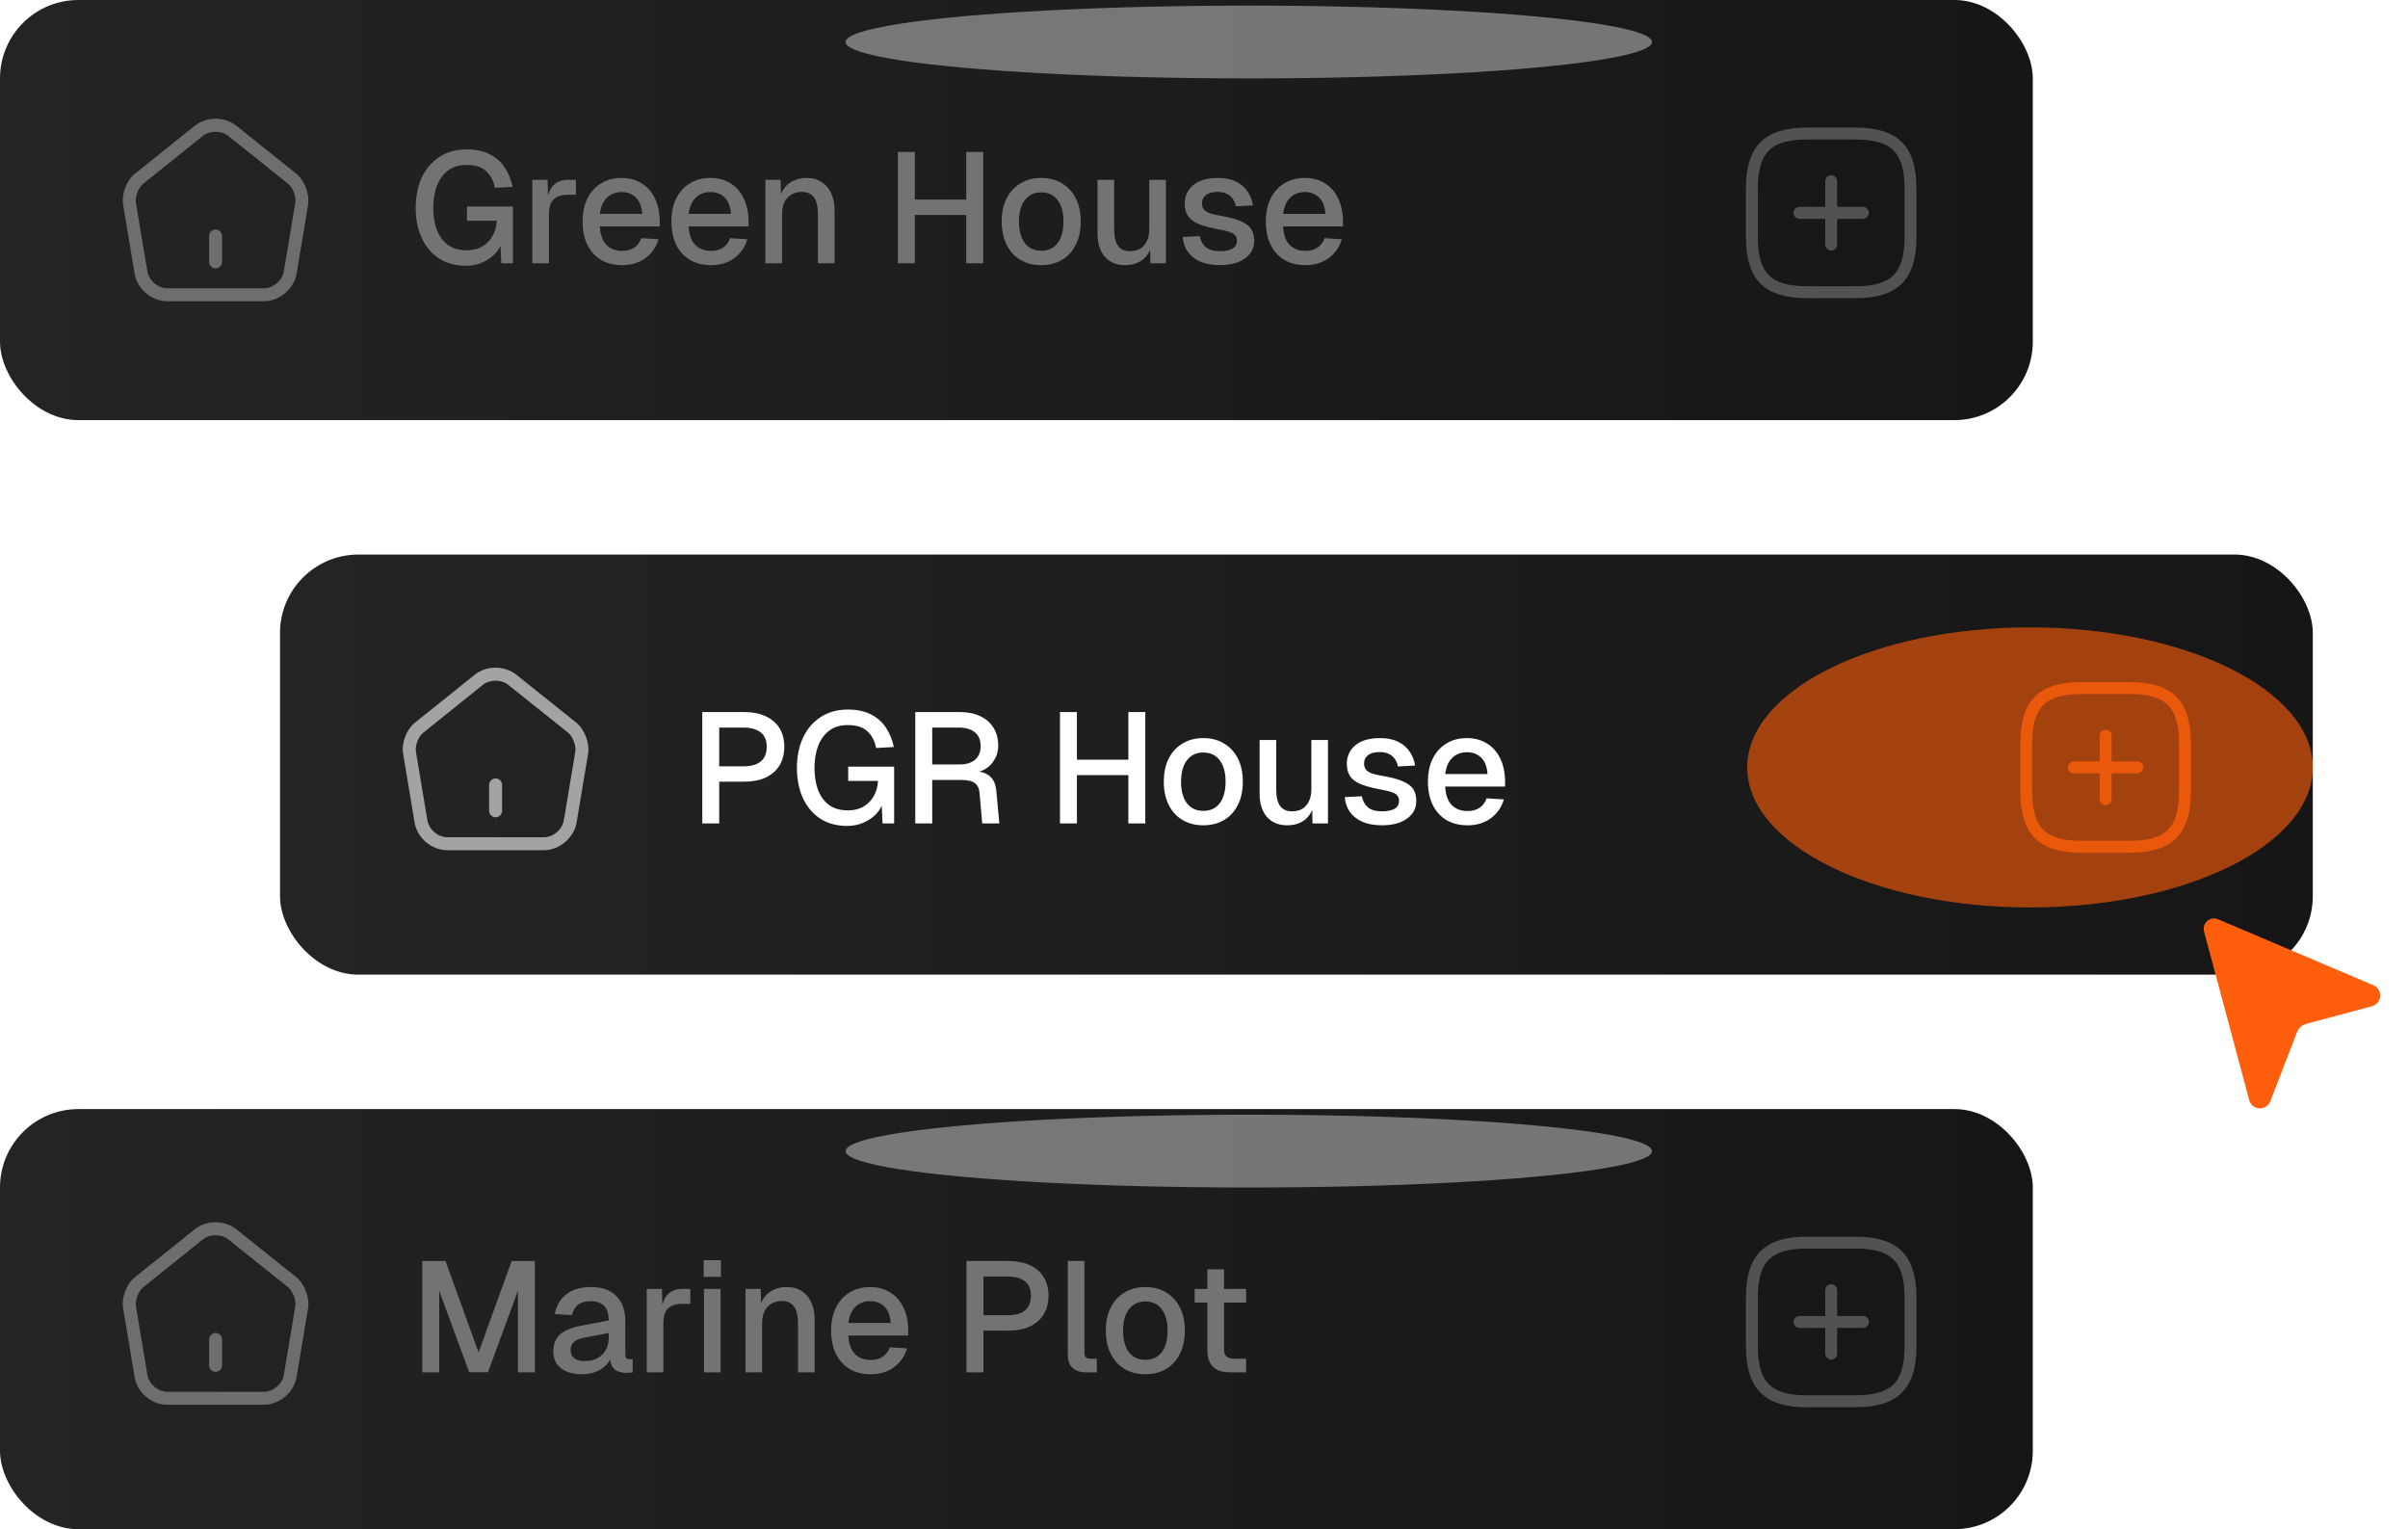 <svg fill="none" height="273" viewBox="0 0 430 273" width="430" xmlns="http://www.w3.org/2000/svg" xmlns:xlink="http://www.w3.org/1999/xlink"><filter id="a" color-interpolation-filters="sRGB" filterUnits="userSpaceOnUse" height="120.8" width="251.8" x="97.1" y="-52.9"><feFlood flood-opacity="0" result="BackgroundImageFix"/><feBlend in="SourceGraphic" in2="BackgroundImageFix" mode="normal" result="shape"/><feGaussianBlur result="effect1_foregroundBlur_698_5649" stdDeviation="26.95"/></filter><filter id="b" color-interpolation-filters="sRGB" filterUnits="userSpaceOnUse" height="120.8" width="251.8" x="97.1" y="145.1"><feFlood flood-opacity="0" result="BackgroundImageFix"/><feBlend in="SourceGraphic" in2="BackgroundImageFix" mode="normal" result="shape"/><feGaussianBlur result="effect1_foregroundBlur_698_5649" stdDeviation="26.95"/></filter><filter id="c" color-interpolation-filters="sRGB" filterUnits="userSpaceOnUse" height="195" width="246" x="239.5" y="39.5"><feFlood flood-opacity="0" result="BackgroundImageFix"/><feBlend in="SourceGraphic" in2="BackgroundImageFix" mode="normal" result="shape"/><feGaussianBlur result="effect1_foregroundBlur_698_5649" stdDeviation="36.25"/></filter><filter id="d" color-interpolation-filters="sRGB" filterUnits="userSpaceOnUse" height="52.989" width="51.99" x="381" y="150"><feFlood flood-opacity="0" result="BackgroundImageFix"/><feBlend in="SourceGraphic" in2="BackgroundImageFix" mode="normal" result="shape"/><feColorMatrix in="SourceAlpha" result="hardAlpha" type="matrix" values="0 0 0 0 0 0 0 0 0 0 0 0 0 0 0 0 0 0 127 0"/><feOffset dx="3" dy="4"/><feGaussianBlur stdDeviation="4"/><feComposite in2="hardAlpha" k2="-1" k3="1" operator="arithmetic"/><feColorMatrix type="matrix" values="0 0 0 0 1 0 0 0 0 1 0 0 0 0 1 0 0 0 0.3 0"/><feBlend in2="shape" mode="normal" result="effect1_innerShadow_698_5649"/></filter><linearGradient id="e"><stop offset="0" stop-color="#242424"/><stop offset="1" stop-color="#161616"/></linearGradient><linearGradient id="f" gradientUnits="userSpaceOnUse" x1="0" x2="363" xlink:href="#e" y1="37.5" y2="37.5"/><linearGradient id="g" gradientUnits="userSpaceOnUse" x1="0" x2="363" xlink:href="#e" y1="235.5" y2="235.5"/><linearGradient id="h" gradientUnits="userSpaceOnUse" x1="50" x2="413" xlink:href="#e" y1="136.5" y2="136.5"/><clipPath id="i"><path d="m0 0h363v75h-363z"/></clipPath><clipPath id="j"><path d="m0 198h363v75h-363z"/></clipPath><clipPath id="k"><rect height="75" rx="14" width="363" x="50" y="99"/></clipPath><g clip-path="url(#i)"><rect fill="url(#f)" height="75" rx="14" width="363"/><g filter="url(#a)"><ellipse cx="223" cy="7.5" fill="#fff" fill-opacity=".4" rx="72" ry="6.5"/></g><path d="m83.22 47.448c-1.885 0-3.5-.439-4.844-1.316-1.344-.896-2.371-2.119-3.08-3.668-.709-1.568-1.064-3.36-1.064-5.376 0-1.997.355-3.78 1.064-5.348.728-1.568 1.773-2.8 3.136-3.696 1.363-.915 2.996-1.372 4.9-1.372 1.624 0 2.996.289 4.116.868 1.139.579 2.035 1.372 2.688 2.38.672 1.008 1.139 2.156 1.4 3.444l-3.164.168c-.224-1.213-.728-2.193-1.512-2.94-.784-.765-1.96-1.148-3.528-1.148-1.381 0-2.511.345-3.388 1.036s-1.531 1.615-1.96 2.772c-.411 1.157-.616 2.436-.616 3.836 0 1.456.205 2.753.616 3.892.429 1.139 1.083 2.044 1.96 2.716.896.653 2.035.98 3.416.98 1.083 0 2.016-.233 2.8-.7s1.391-1.101 1.82-1.904c.448-.803.691-1.689.728-2.66h-5.32v-2.548h8.204v10.136h-2.072l-.196-4.48.392.336c-.205.896-.625 1.689-1.26 2.38s-1.409 1.232-2.324 1.624c-.896.392-1.867.588-2.912.588zm11.841-.448v-14.896h2.716l.112 3.948-.252-.084c.205-1.344.616-2.324 1.232-2.94.635-.616 1.484-.924 2.548-.924h1.428v2.66h-1.428c-.747 0-1.372.121-1.876.364-.504.243-.887.616-1.148 1.12-.243.504-.364 1.157-.364 1.96v8.792zm16.03.336c-1.456 0-2.716-.317-3.78-.952-1.045-.635-1.857-1.54-2.436-2.716-.56-1.176-.84-2.548-.84-4.116s.28-2.931.84-4.088c.579-1.176 1.391-2.081 2.436-2.716 1.046-.653 2.278-.98 3.696-.98 1.344 0 2.53.317 3.556.952 1.027.616 1.82 1.512 2.38 2.688.579 1.176.868 2.595.868 4.256v.756h-10.696c.075 1.456.458 2.548 1.148 3.276.71.728 1.662 1.092 2.856 1.092.878 0 1.606-.205 2.184-.616.579-.411.98-.961 1.204-1.652l3.08.196c-.392 1.381-1.166 2.501-2.324 3.36-1.138.84-2.529 1.26-4.172 1.26zm-3.976-9.156h7.56c-.093-1.325-.476-2.305-1.148-2.94-.653-.635-1.493-.952-2.52-.952-1.064 0-1.941.336-2.632 1.008-.672.653-1.092 1.615-1.26 2.884zm19.836 9.156c-1.456 0-2.716-.317-3.78-.952-1.046-.635-1.858-1.54-2.436-2.716-.56-1.176-.84-2.548-.84-4.116s.28-2.931.84-4.088c.578-1.176 1.39-2.081 2.436-2.716 1.045-.653 2.277-.98 3.696-.98 1.344 0 2.529.317 3.556.952 1.026.616 1.82 1.512 2.38 2.688.578 1.176.868 2.595.868 4.256v.756h-10.696c.074 1.456.457 2.548 1.148 3.276.709.728 1.661 1.092 2.856 1.092.877 0 1.605-.205 2.184-.616.578-.411.98-.961 1.204-1.652l3.08.196c-.392 1.381-1.167 2.501-2.324 3.36-1.139.84-2.53 1.26-4.172 1.26zm-3.976-9.156h7.56c-.094-1.325-.476-2.305-1.148-2.94-.654-.635-1.494-.952-2.52-.952-1.064 0-1.942.336-2.632 1.008-.672.653-1.092 1.615-1.26 2.884zm13.703 8.82v-14.896h2.716l.112 3.976-.364-.196c.168-.971.485-1.755.952-2.352s1.036-1.036 1.708-1.316c.672-.299 1.4-.448 2.184-.448 1.12 0 2.044.252 2.772.756.747.485 1.307 1.157 1.68 2.016.392.84.588 1.801.588 2.884v9.576h-2.968v-8.68c0-.877-.093-1.615-.28-2.212s-.495-1.055-.924-1.372-.989-.476-1.68-.476c-1.045 0-1.895.345-2.548 1.036s-.98 1.699-.98 3.024v8.68zm23.66 0v-19.88h3.024v9.576l-1.456-1.064h12.096l-1.456 1.064v-9.576h3.024v19.88h-3.024v-9.688l1.456 1.064h-12.096l1.456-1.064v9.688zm25.593.336c-1.418 0-2.66-.317-3.724-.952s-1.885-1.54-2.464-2.716c-.578-1.176-.868-2.548-.868-4.116 0-1.587.29-2.959.868-4.116.579-1.157 1.4-2.053 2.464-2.688 1.064-.653 2.306-.98 3.724-.98 1.419 0 2.66.327 3.724.98 1.064.635 1.886 1.531 2.464 2.688.579 1.157.868 2.529.868 4.116 0 1.568-.289 2.94-.868 4.116-.578 1.176-1.4 2.081-2.464 2.716s-2.305.952-3.724.952zm0-2.576c1.27 0 2.25-.457 2.94-1.372.691-.933 1.036-2.212 1.036-3.836s-.345-2.893-1.036-3.808c-.69-.933-1.67-1.4-2.94-1.4-1.25 0-2.23.467-2.94 1.4-.69.915-1.036 2.184-1.036 3.808s.346 2.903 1.036 3.836c.71.915 1.69 1.372 2.94 1.372zm14.956 2.576c-1.494 0-2.688-.495-3.584-1.484-.878-1.008-1.316-2.399-1.316-4.172v-9.576h2.968v8.82c0 1.344.233 2.333.7 2.968.466.635 1.176.952 2.128.952 1.082 0 1.922-.345 2.52-1.036.616-.709.924-1.699.924-2.968v-8.736h2.968v14.896h-2.772l-.056-3.892.42.168c-.262 1.307-.812 2.315-1.652 3.024-.84.691-1.923 1.036-3.248 1.036zm16.973 0c-1.4 0-2.586-.215-3.556-.644-.952-.429-1.69-1.017-2.212-1.764-.523-.765-.822-1.643-.896-2.632l3.052-.14c.149.821.504 1.475 1.064 1.96s1.409.728 2.548.728c.933 0 1.67-.149 2.212-.448.541-.299.812-.775.812-1.428 0-.355-.094-.653-.28-.896-.168-.261-.504-.476-1.008-.644-.504-.187-1.251-.364-2.24-.532-1.475-.28-2.632-.607-3.472-.98s-1.438-.849-1.792-1.428c-.355-.579-.532-1.279-.532-2.1 0-1.363.504-2.473 1.512-3.332 1.026-.859 2.501-1.288 4.424-1.288 1.288 0 2.37.224 3.248.672.877.429 1.558 1.017 2.044 1.764.504.728.821 1.549.952 2.464l-3.052.168c-.094-.523-.28-.971-.56-1.344-.262-.392-.616-.691-1.064-.896-.448-.224-.98-.336-1.596-.336-.952 0-1.662.187-2.128.56-.467.373-.7.859-.7 1.456 0 .448.102.812.308 1.092.224.28.578.513 1.064.7.485.168 1.129.317 1.932.448 1.549.261 2.762.588 3.64.98.877.373 1.493.84 1.848 1.4.354.56.532 1.241.532 2.044 0 .933-.262 1.727-.784 2.38-.523.653-1.242 1.157-2.156 1.512-.915.336-1.97.504-3.164.504zm15.239 0c-1.456 0-2.716-.317-3.78-.952-1.045-.635-1.857-1.54-2.436-2.716-.56-1.176-.84-2.548-.84-4.116s.28-2.931.84-4.088c.579-1.176 1.391-2.081 2.436-2.716 1.046-.653 2.278-.98 3.696-.98 1.344 0 2.53.317 3.556.952 1.027.616 1.82 1.512 2.38 2.688.579 1.176.868 2.595.868 4.256v.756h-10.696c.075 1.456.458 2.548 1.148 3.276.71.728 1.662 1.092 2.856 1.092.878 0 1.606-.205 2.184-.616.579-.411.98-.961 1.204-1.652l3.08.196c-.392 1.381-1.166 2.501-2.324 3.36-1.138.84-2.529 1.26-4.172 1.26zm-3.976-9.156h7.56c-.093-1.325-.476-2.305-1.148-2.94-.653-.635-1.493-.952-2.52-.952-1.064 0-1.941.336-2.632 1.008-.672.653-1.092 1.615-1.26 2.884z" fill="#737373"/><path d="m38.5 47.906c-.632 0-1.156-.524-1.156-1.156v-4.625c0-.632.524-1.156 1.156-1.156s1.156.524 1.156 1.156v4.625c0 .632-.524 1.156-1.156 1.156z" fill="#6e6e6e"/><path d="m47.136 53.779h-17.267c-2.806 0-5.365-2.158-5.827-4.918l-2.05-12.287c-.339-1.912.601-4.363 2.127-5.581l10.684-8.556c2.066-1.665 5.319-1.65 7.4.015l10.684 8.541c1.511 1.218 2.436 3.669 2.127 5.581l-2.05 12.272c-.463 2.729-3.083 4.933-5.827 4.933zm-8.649-30.263c-.817 0-1.634.247-2.235.725l-10.684 8.572c-.863.694-1.48 2.297-1.295 3.392l2.05 12.272c.278 1.619 1.896 2.991 3.546 2.991h17.267c1.65 0 3.268-1.372 3.546-3.006l2.05-12.272c.17-1.079-.447-2.713-1.295-3.392l-10.684-8.541c-.617-.493-1.449-.74-2.266-.74z" fill="#6e6e6e"/><g fill="#525252"><path d="m332.667 39.062h-11.333c-.581 0-1.063-.482-1.063-1.062s.482-1.062 1.063-1.062h11.333c.581 0 1.063.482 1.063 1.062s-.482 1.062-1.063 1.062z"/><path d="m327 44.729c-.581 0-1.062-.482-1.062-1.062v-11.333c0-.581.481-1.062 1.062-1.062s1.062.482 1.062 1.062v11.333c0 .581-.481 1.062-1.062 1.062z"/><path d="m331.251 53.229h-8.5c-7.693 0-10.98-3.287-10.98-10.979v-8.5c0-7.692 3.287-10.979 10.98-10.979h8.5c7.692 0 10.979 3.287 10.979 10.979v8.5c0 7.692-3.287 10.979-10.979 10.979zm-8.5-28.333c-6.531 0-8.855 2.323-8.855 8.854v8.5c0 6.531 2.324 8.854 8.855 8.854h8.5c6.53 0 8.854-2.323 8.854-8.854v-8.5c0-6.531-2.324-8.854-8.854-8.854z"/></g></g><g clip-path="url(#j)"><rect fill="url(#g)" height="75" rx="14" width="363" y="198"/><g filter="url(#b)"><ellipse cx="223" cy="205.5" fill="#fff" fill-opacity=".4" rx="72" ry="6.5"/></g><g fill="#525252"><path d="m332.667 237.062h-11.333c-.581 0-1.063-.481-1.063-1.062s.482-1.062 1.063-1.062h11.333c.581 0 1.063.481 1.063 1.062s-.482 1.062-1.063 1.062z"/><path d="m327 242.729c-.581 0-1.062-.482-1.062-1.063v-11.333c0-.581.481-1.062 1.062-1.062s1.062.481 1.062 1.062v11.333c0 .581-.481 1.063-1.062 1.063z"/><path d="m331.251 251.229h-8.5c-7.693 0-10.98-3.287-10.98-10.979v-8.5c0-7.693 3.287-10.979 10.98-10.979h8.5c7.692 0 10.979 3.286 10.979 10.979v8.5c0 7.692-3.287 10.979-10.979 10.979zm-8.5-28.333c-6.531 0-8.855 2.323-8.855 8.854v8.5c0 6.531 2.324 8.854 8.855 8.854h8.5c6.53 0 8.854-2.323 8.854-8.854v-8.5c0-6.531-2.324-8.854-8.854-8.854z"/></g><path d="m75.408 245v-19.88h4.144l5.908 16.324 5.908-16.324h4.144v19.88h-3.024v-14.56l-5.348 14.532h-3.36l-5.348-14.532v14.56zm28.501.336c-1.55 0-2.791-.355-3.724-1.064-.915-.709-1.372-1.708-1.372-2.996s.383-2.287 1.148-2.996c.784-.728 1.988-1.251 3.612-1.568l5.124-.98c0-1.157-.271-2.016-.812-2.576-.542-.579-1.344-.868-2.408-.868-.952 0-1.699.215-2.24.644-.542.411-.915 1.027-1.12 1.848l-3.052-.196c.28-1.493.97-2.669 2.072-3.528 1.12-.859 2.566-1.288 4.34-1.288 2.016 0 3.546.541 4.592 1.624 1.064 1.064 1.596 2.567 1.596 4.508v5.796c0 .355.056.607.168.756.13.131.336.196.616.196h.532v2.352c-.094.019-.243.037-.448.056-.206.019-.42.028-.644.028-.635 0-1.186-.103-1.652-.308-.448-.205-.784-.541-1.008-1.008-.224-.485-.336-1.129-.336-1.932l.308.14c-.15.653-.476 1.232-.98 1.736-.486.504-1.111.905-1.876 1.204-.747.28-1.559.42-2.436.42zm.476-2.352c.896 0 1.661-.168 2.296-.504.634-.355 1.129-.84 1.484-1.456.354-.616.532-1.316.532-2.1v-.952l-4.368.84c-.896.168-1.531.439-1.904.812-.355.355-.532.812-.532 1.372 0 .635.214 1.129.644 1.484.448.336 1.064.504 1.848.504zm11.102 2.016v-14.896h2.716l.112 3.948-.252-.084c.205-1.344.616-2.324 1.232-2.94.634-.616 1.484-.924 2.548-.924h1.428v2.66h-1.428c-.747 0-1.372.121-1.876.364s-.887.616-1.148 1.12c-.243.504-.364 1.157-.364 1.96v8.792zm10.226 0v-14.896h2.968v14.896zm-.056-17.052v-2.968h3.08v2.968zm7.466 17.052v-14.896h2.716l.112 3.976-.364-.196c.168-.971.486-1.755.952-2.352.467-.597 1.036-1.036 1.708-1.316.672-.299 1.4-.448 2.184-.448 1.12 0 2.044.252 2.772.756.747.485 1.307 1.157 1.68 2.016.392.84.588 1.801.588 2.884v9.576h-2.968v-8.68c0-.877-.093-1.615-.28-2.212-.186-.597-.494-1.055-.924-1.372-.429-.317-.989-.476-1.68-.476-1.045 0-1.894.345-2.548 1.036-.653.691-.98 1.699-.98 3.024v8.68zm22.347.336c-1.456 0-2.716-.317-3.78-.952-1.045-.635-1.857-1.54-2.436-2.716-.56-1.176-.84-2.548-.84-4.116s.28-2.931.84-4.088c.579-1.176 1.391-2.081 2.436-2.716 1.046-.653 2.278-.98 3.696-.98 1.344 0 2.53.317 3.556.952 1.027.616 1.82 1.512 2.38 2.688.579 1.176.868 2.595.868 4.256v.756h-10.696c.075 1.456.458 2.548 1.148 3.276.71.728 1.662 1.092 2.856 1.092.878 0 1.606-.205 2.184-.616.579-.411.98-.961 1.204-1.652l3.08.196c-.392 1.381-1.166 2.501-2.324 3.36-1.138.84-2.529 1.26-4.172 1.26zm-3.976-9.156h7.56c-.093-1.325-.476-2.305-1.148-2.94-.653-.635-1.493-.952-2.52-.952-1.064 0-1.941.336-2.632 1.008-.672.653-1.092 1.615-1.26 2.884zm21.094 8.82v-19.88h7.42c2.277 0 4.05.551 5.32 1.652 1.269 1.083 1.904 2.595 1.904 4.536 0 1.288-.29 2.408-.868 3.36-.579.933-1.41 1.652-2.492 2.156-1.064.485-2.352.728-3.864.728h-4.396v7.448zm3.024-10.192h4.312c1.362 0 2.398-.289 3.108-.868.709-.597 1.064-1.475 1.064-2.632 0-1.139-.355-1.988-1.064-2.548-.71-.579-1.746-.868-3.108-.868h-4.312zm18.318 10.192c-.971 0-1.755-.252-2.352-.756s-.896-1.307-.896-2.408v-16.716h2.968v16.436c0 .336.084.588.252.756.187.168.448.252.784.252h1.176v2.436zm10.595.336c-1.419 0-2.66-.317-3.724-.952s-1.885-1.54-2.464-2.716-.868-2.548-.868-4.116c0-1.587.289-2.959.868-4.116s1.4-2.053 2.464-2.688c1.064-.653 2.305-.98 3.724-.98s2.66.327 3.724.98c1.064.635 1.885 1.531 2.464 2.688s.868 2.529.868 4.116c0 1.568-.289 2.94-.868 4.116s-1.4 2.081-2.464 2.716-2.305.952-3.724.952zm0-2.576c1.269 0 2.249-.457 2.94-1.372.691-.933 1.036-2.212 1.036-3.836s-.345-2.893-1.036-3.808c-.691-.933-1.671-1.4-2.94-1.4-1.251 0-2.231.467-2.94 1.4-.691.915-1.036 2.184-1.036 3.808s.345 2.903 1.036 3.836c.709.915 1.689 1.372 2.94 1.372zm15.221 2.24c-1.419 0-2.464-.327-3.136-.98s-1.008-1.671-1.008-3.052v-14.364h2.968v14.14c0 .691.149 1.167.448 1.428.298.261.756.392 1.372.392h2.128v2.436zm-6.412-12.46v-2.436h9.184v2.436z" fill="#737373"/><path d="m38.5 244.906c-.632 0-1.156-.524-1.156-1.156v-4.625c0-.632.524-1.156 1.156-1.156s1.156.524 1.156 1.156v4.625c0 .632-.524 1.156-1.156 1.156z" fill="#6e6e6e"/><path d="m47.136 250.779h-17.267c-2.806 0-5.365-2.158-5.827-4.917l-2.05-12.288c-.339-1.911.601-4.362 2.127-5.58l10.684-8.557c2.066-1.665 5.319-1.649 7.4.016l10.684 8.541c1.511 1.218 2.436 3.669 2.127 5.58l-2.05 12.272c-.463 2.729-3.083 4.933-5.827 4.933zm-8.649-30.262c-.817 0-1.634.246-2.235.724l-10.684 8.572c-.863.694-1.48 2.297-1.295 3.391l2.05 12.272c.278 1.619 1.896 2.991 3.546 2.991h17.267c1.65 0 3.268-1.372 3.546-3.006l2.05-12.272c.17-1.079-.447-2.713-1.295-3.392l-10.684-8.54c-.617-.494-1.449-.74-2.266-.74z" fill="#6e6e6e"/></g><g clip-path="url(#k)"><rect fill="url(#h)" height="75" rx="14" width="363" x="50" y="99"/><g filter="url(#c)"><ellipse cx="362.5" cy="137" fill="#ea580c" fill-opacity=".66" rx="50.5" ry="25"/></g><g fill="#ea580b"><path d="m381.667 138.062h-11.333c-.581 0-1.063-.481-1.063-1.062s.482-1.062 1.063-1.062h11.333c.581 0 1.063.481 1.063 1.062s-.482 1.062-1.063 1.062z"/><path d="m376 143.729c-.581 0-1.062-.482-1.062-1.063v-11.333c0-.581.481-1.062 1.062-1.062s1.062.481 1.062 1.062v11.333c0 .581-.481 1.063-1.062 1.063z"/><path d="m380.251 152.229h-8.5c-7.693 0-10.98-3.287-10.98-10.979v-8.5c0-7.693 3.287-10.979 10.98-10.979h8.5c7.692 0 10.979 3.286 10.979 10.979v8.5c0 7.692-3.287 10.979-10.979 10.979zm-8.5-28.333c-6.531 0-8.855 2.323-8.855 8.854v8.5c0 6.531 2.324 8.854 8.855 8.854h8.5c6.53 0 8.854-2.323 8.854-8.854v-8.5c0-6.531-2.324-8.854-8.854-8.854z"/></g><path d="m125.408 147v-19.88h7.42c2.277 0 4.051.551 5.32 1.652 1.269 1.083 1.904 2.595 1.904 4.536 0 1.288-.289 2.408-.868 3.36-.579.933-1.409 1.652-2.492 2.156-1.064.485-2.352.728-3.864.728h-4.396v7.448zm3.024-10.192h4.312c1.363 0 2.399-.289 3.108-.868.709-.597 1.064-1.475 1.064-2.632 0-1.139-.355-1.988-1.064-2.548-.709-.579-1.745-.868-3.108-.868h-4.312zm22.862 10.64c-1.885 0-3.5-.439-4.844-1.316-1.344-.896-2.37-2.119-3.08-3.668-.709-1.568-1.064-3.36-1.064-5.376 0-1.997.355-3.78 1.064-5.348.728-1.568 1.774-2.8 3.136-3.696 1.363-.915 2.996-1.372 4.9-1.372 1.624 0 2.996.289 4.116.868 1.139.579 2.035 1.372 2.688 2.38.672 1.008 1.139 2.156 1.4 3.444l-3.164.168c-.224-1.213-.728-2.193-1.512-2.94-.784-.765-1.96-1.148-3.528-1.148-1.381 0-2.51.345-3.388 1.036-.877.691-1.53 1.615-1.96 2.772-.41 1.157-.616 2.436-.616 3.836 0 1.456.206 2.753.616 3.892.43 1.139 1.083 2.044 1.96 2.716.896.653 2.035.98 3.416.98 1.083 0 2.016-.233 2.8-.7s1.391-1.101 1.82-1.904c.448-.803.691-1.689.728-2.66h-5.32v-2.548h8.204v10.136h-2.072l-.196-4.48.392.336c-.205.896-.625 1.689-1.26 2.38-.634.691-1.409 1.232-2.324 1.624-.896.392-1.866.588-2.912.588zm12.149-.448v-19.88h7.924c1.419 0 2.641.243 3.668.728s1.82 1.176 2.38 2.072.84 1.96.84 3.192c0 .896-.205 1.699-.616 2.408-.392.709-.924 1.279-1.596 1.708-.653.411-1.353.644-2.1.7l-.14-.252c1.251 0 2.221.289 2.912.868.691.56 1.092 1.447 1.204 2.66l.532 5.796h-3.052l-.476-5.404c-.056-.803-.327-1.391-.812-1.764-.485-.392-1.279-.588-2.38-.588h-5.264v7.756zm3.024-10.528h4.956c1.139 0 2.035-.28 2.688-.84.672-.579 1.008-1.391 1.008-2.436 0-1.064-.336-1.876-1.008-2.436-.672-.579-1.652-.868-2.94-.868h-4.704zm22.816 10.528v-19.88h3.024v9.576l-1.456-1.064h12.096l-1.456 1.064v-9.576h3.024v19.88h-3.024v-9.688l1.456 1.064h-12.096l1.456-1.064v9.688zm25.594.336c-1.419 0-2.66-.317-3.724-.952s-1.886-1.54-2.464-2.716c-.579-1.176-.868-2.548-.868-4.116 0-1.587.289-2.959.868-4.116.578-1.157 1.4-2.053 2.464-2.688 1.064-.653 2.305-.98 3.724-.98 1.418 0 2.66.327 3.724.98 1.064.635 1.885 1.531 2.464 2.688.578 1.157.868 2.529.868 4.116 0 1.568-.29 2.94-.868 4.116-.579 1.176-1.4 2.081-2.464 2.716s-2.306.952-3.724.952zm0-2.576c1.269 0 2.249-.457 2.94-1.372.69-.933 1.036-2.212 1.036-3.836s-.346-2.893-1.036-3.808c-.691-.933-1.671-1.4-2.94-1.4-1.251 0-2.231.467-2.94 1.4-.691.915-1.036 2.184-1.036 3.808s.345 2.903 1.036 3.836c.709.915 1.689 1.372 2.94 1.372zm14.955 2.576c-1.493 0-2.688-.495-3.584-1.484-.877-1.008-1.316-2.399-1.316-4.172v-9.576h2.968v8.82c0 1.344.233 2.333.7 2.968s1.176.952 2.128.952c1.083 0 1.923-.345 2.52-1.036.616-.709.924-1.699.924-2.968v-8.736h2.968v14.896h-2.772l-.056-3.892.42.168c-.261 1.307-.812 2.315-1.652 3.024-.84.691-1.923 1.036-3.248 1.036zm16.973 0c-1.4 0-2.585-.215-3.556-.644-.952-.429-1.689-1.017-2.212-1.764-.523-.765-.821-1.643-.896-2.632l3.052-.14c.149.821.504 1.475 1.064 1.96s1.409.728 2.548.728c.933 0 1.671-.149 2.212-.448s.812-.775.812-1.428c0-.355-.093-.653-.28-.896-.168-.261-.504-.476-1.008-.644-.504-.187-1.251-.364-2.24-.532-1.475-.28-2.632-.607-3.472-.98s-1.437-.849-1.792-1.428-.532-1.279-.532-2.1c0-1.363.504-2.473 1.512-3.332 1.027-.859 2.501-1.288 4.424-1.288 1.288 0 2.371.224 3.248.672.877.429 1.559 1.017 2.044 1.764.504.728.821 1.549.952 2.464l-3.052.168c-.093-.523-.28-.971-.56-1.344-.261-.392-.616-.691-1.064-.896-.448-.224-.98-.336-1.596-.336-.952 0-1.661.187-2.128.56s-.7.859-.7 1.456c0 .448.103.812.308 1.092.224.28.579.513 1.064.7.485.168 1.129.317 1.932.448 1.549.261 2.763.588 3.64.98.877.373 1.493.84 1.848 1.4s.532 1.241.532 2.044c0 .933-.261 1.727-.784 2.38s-1.241 1.157-2.156 1.512c-.915.336-1.969.504-3.164.504zm15.239 0c-1.455 0-2.715-.317-3.779-.952-1.046-.635-1.858-1.54-2.436-2.716-.56-1.176-.84-2.548-.84-4.116s.28-2.931.84-4.088c.578-1.176 1.39-2.081 2.436-2.716 1.045-.653 2.277-.98 3.696-.98 1.344 0 2.529.317 3.556.952 1.026.616 1.82 1.512 2.38 2.688.578 1.176.868 2.595.868 4.256v.756h-10.696c.074 1.456.457 2.548 1.148 3.276.709.728 1.661 1.092 2.856 1.092.877 0 1.605-.205 2.184-.616.578-.411.98-.961 1.204-1.652l3.08.196c-.392 1.381-1.167 2.501-2.324 3.36-1.139.84-2.53 1.26-4.173 1.26zm-3.975-9.156h7.56c-.094-1.325-.476-2.305-1.148-2.94-.654-.635-1.494-.952-2.52-.952-1.064 0-1.942.336-2.632 1.008-.672.653-1.092 1.615-1.26 2.884z" fill="#fff"/><path d="m88.5 145.906c-.632 0-1.156-.524-1.156-1.156v-4.625c0-.632.524-1.156 1.156-1.156s1.156.524 1.156 1.156v4.625c0 .632-.524 1.156-1.156 1.156z" fill="#a3a3a3"/><path d="m97.136 151.779h-17.267c-2.806 0-5.365-2.158-5.827-4.917l-2.05-12.288c-.339-1.911.601-4.362 2.127-5.58l10.684-8.557c2.066-1.665 5.319-1.649 7.4.016l10.684 8.541c1.511 1.218 2.436 3.669 2.128 5.58l-2.051 12.272c-.462 2.729-3.083 4.933-5.827 4.933zm-8.649-30.262c-.817 0-1.634.246-2.235.724l-10.684 8.572c-.863.694-1.48 2.297-1.295 3.391l2.05 12.272c.278 1.619 1.896 2.991 3.546 2.991h17.267c1.65 0 3.268-1.372 3.545-3.006l2.051-12.272c.169-1.079-.447-2.713-1.295-3.392l-10.684-8.54c-.617-.494-1.449-.74-2.266-.74z" fill="#a3a3a3"/></g><g filter="url(#d)"><path d="m393.089 160.116c-1.418-.604-2.909.693-2.51 2.181l8.064 30.094c.497 1.857 3.079 1.996 3.773.202l4.759-12.304c.142-.367.369-.695.661-.958.293-.263.644-.453 1.024-.555l11.7-3.135c1.825-.489 2.001-3.01.26-3.75z" fill="#ff5f0d"/></g></svg>